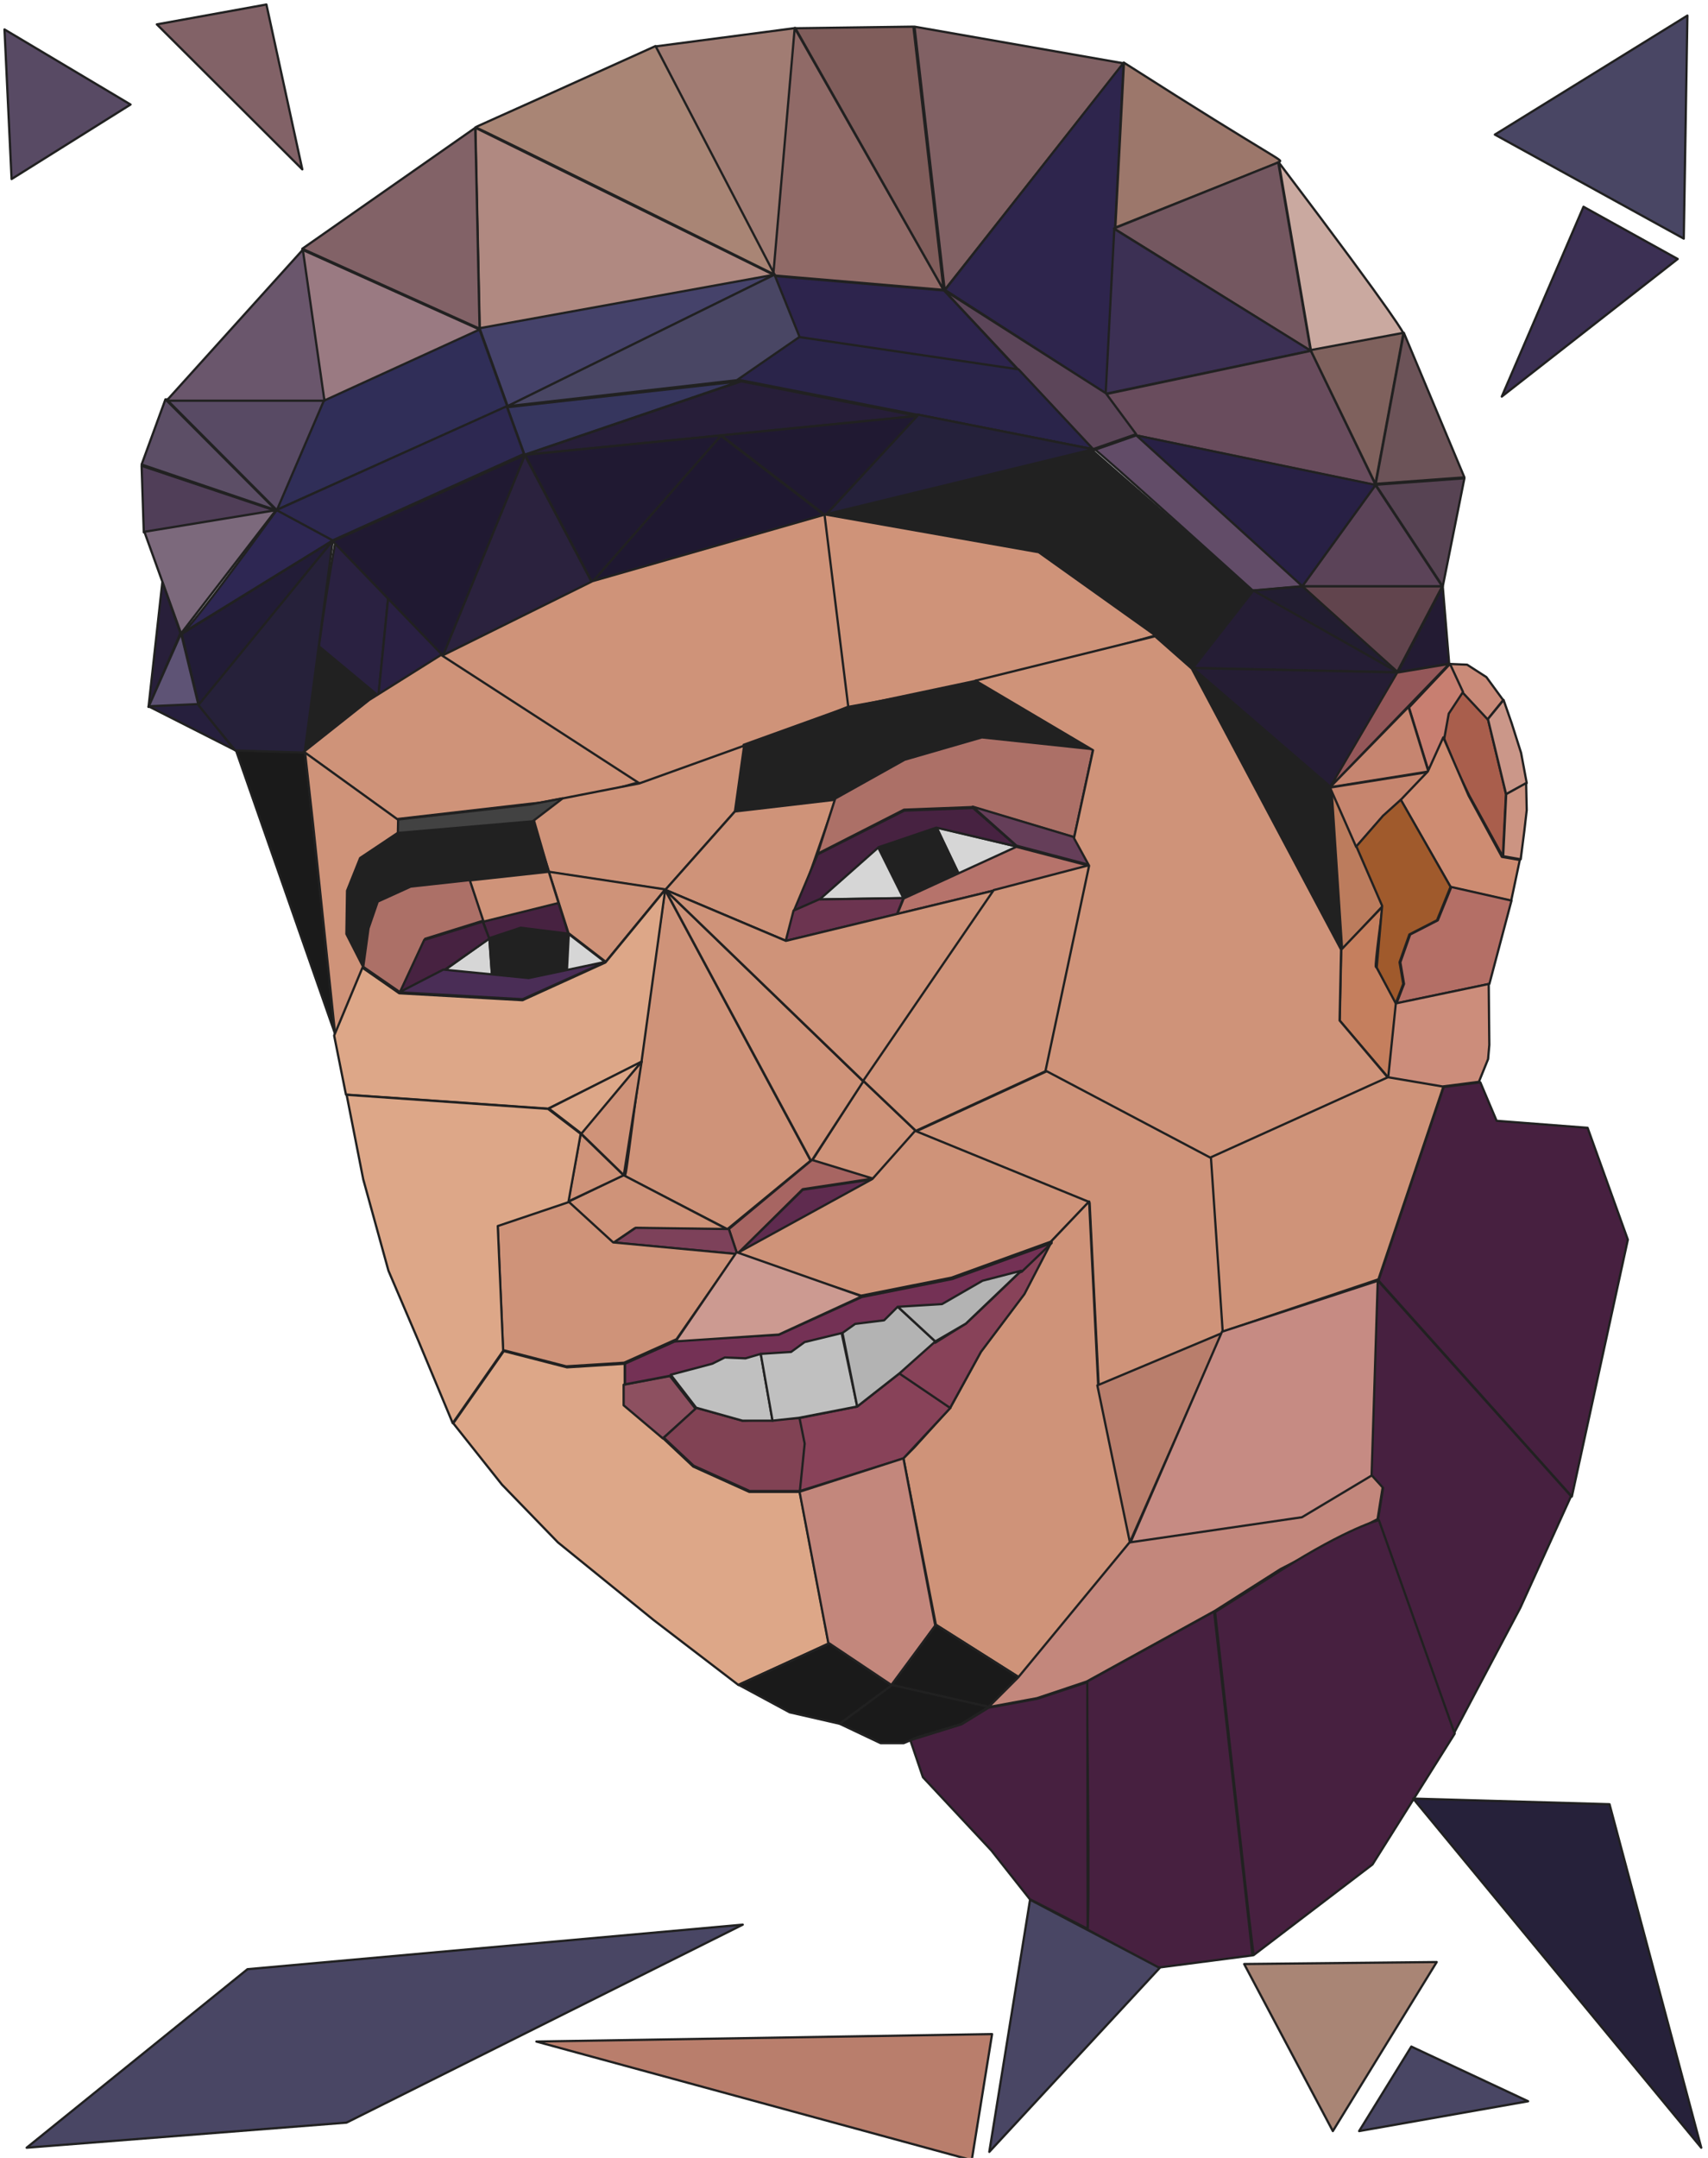 <?xml version="1.0" encoding="UTF-8"?>
<svg width="380px" height="480px" viewBox="0 0 380 480" version="1.1" xmlns="http://www.w3.org/2000/svg" xmlns:xlink="http://www.w3.org/1999/xlink">
    <title>julianda-art</title>
    <g id="Page-1" stroke="none" stroke-width="1" fill="none" fill-rule="evenodd" stroke-linecap="round" stroke-linejoin="round">
        <g id="julianda-art" transform="translate(1, 1)" stroke="#212121" stroke-width="0.5">
            <polygon id="p153" fill="#A17C73" fill-rule="nonzero" points="175.96 5.239 144.836 9.325 171.224 60.4"></polygon>
            <path d="M175.805,5.239 C175.805,5.239 171.03,60.259 171.03,60.259 L171.03,60.259 L208.934,63.481 L175.805,5.239" id="p152" fill="#906A67" fill-rule="nonzero"></path>
            <polygon id="p150" fill="#805D5B" fill-rule="nonzero" points="175.96 5.286 202.212 4.931 208.934 63.481"></polygon>
            <path d="M202.462,4.931 C248.995,13.089 248.995,13.089 248.995,13.089 L209.178,63.481 L202.462,4.931" id="p149" fill="#816164" fill-rule="nonzero"></path>
            <polygon id="p148" fill="#2E254D" fill-rule="nonzero" points="209.242 63.487 245.163 86.594 248.995 12.943"></polygon>
            <path d="M249.065,12.943 C283.609,34.994 284.569,34.514 283.609,34.994 C282.65,35.473 282.65,35.473 282.65,35.473 L247.146,49.614 L249.065,12.943 Z" id="p147" fill="#9C776B" fill-rule="nonzero"></path>
            <path d="M246.838,49.823 C290.597,77.04 290.597,77.04 290.597,77.04 L283.384,35.13 L246.838,49.823 Z" id="p146" fill="#745760" fill-rule="nonzero"></path>
            <path d="M283.509,35.13 C311.244,71.742 311.244,73.187 311.244,73.187 L290.682,77.04 L283.509,35.13 Z" id="p145" fill="#CAA9A0" fill-rule="nonzero"></path>
            <polygon id="p144" fill="#3C3054" fill-rule="nonzero" points="246.909 49.922 244.989 86.594 290.597 77.006"></polygon>
            <path d="M244.989,86.683 L251.719,95.843 L305.08,106.932 C305.08,106.932 290.658,77.04 290.658,77.04 L290.658,77.04 L244.989,86.683 Z" id="p143" fill="#694C5D" fill-rule="nonzero"></path>
            <path d="M311.244,73.034 C305.001,106.624 305.001,106.624 305.001,106.624 L305.001,106.624 C305.001,106.624 290.597,76.873 290.597,76.873 L290.597,76.873 L311.244,73.034 Z" id="p142" fill="#7F615D" fill-rule="nonzero"></path>
            <polygon id="p141" fill="#6C5358" fill-rule="nonzero" points="305.08 106.624 324.803 105.184 311.334 73.034"></polygon>
            <polygon id="p140" fill="#282045" fill-rule="nonzero" points="251.768 95.838 288.751 129.428 305.08 106.875"></polygon>
            <path d="M288.748,129.428 C319.872,129.428 319.872,129.428 319.872,129.428 L305.028,106.932 L288.748,129.428 Z" id="p139" fill="#5B4358" fill-rule="nonzero"></path>
            <path d="M305.08,106.834 C324.803,105.391 324.803,105.391 324.803,105.391 L319.992,129.428 L305.08,106.834 Z" id="p138" fill="#574353" fill-rule="nonzero"></path>
            <path d="M288.748,129.428 C309.817,148.534 309.817,148.534 309.817,148.534 L319.872,129.428 L288.748,129.428 Z" id="p137" fill="#61444D" fill-rule="nonzero"></path>
            <path d="M310.011,148.534 C319.988,129.428 319.988,129.428 319.988,129.428 L319.988,129.428 L321.413,146.623 L310.011,148.534" id="p136" fill="#231B33" fill-rule="nonzero"></path>
            <path d="M288.748,129.394 L288.748,129.394 L277.714,130.353 C277.714,130.353 242.215,98.235 242.215,98.715 C242.215,99.194 242.215,99.194 242.215,99.194 L251.81,95.838 L288.748,129.394 Z" id="p135" fill="#624C68" fill-rule="nonzero"></path>
            <path d="M242.143,98.92 L208.934,63.481 C208.934,63.481 245.03,86.469 245.03,86.469 L245.03,86.469 L251.768,95.568 L242.143,98.92 Z" id="p134" fill="#5C4559" fill-rule="nonzero"></path>
            <path d="M171.338,60.4 C209.027,63.616 209.027,63.616 209.027,63.616 C209.027,63.616 209.027,63.616 209.027,63.616 C209.027,63.616 225.575,81.355 225.575,81.355 L225.575,81.355 L176.891,74.163 L171.338,60.4 Z" id="p133" fill="#2D244D" fill-rule="nonzero"></path>
            <path d="M144.847,9.245 C104.853,27.354 104.373,27.354 104.853,27.354 C105.334,27.354 171.338,60.092 171.338,60.092 L144.847,9.245 Z" id="p132" fill="#A98575" fill-rule="nonzero"></path>
            <polygon id="p131" fill="#B08981" fill-rule="nonzero" points="104.775 27.426 105.737 72.11 171.338 60.238"></polygon>
            <path d="M176.72,73.959 C176.72,73.959 161.791,83.559 162.754,83.559 C163.717,83.559 163.717,83.559 163.717,83.559 L242.215,98.92 L225.601,81.159 L176.72,73.959 Z" id="p130" fill="#2A244A" fill-rule="nonzero"></path>
            <polygon id="p129" fill="#221D31" fill-rule="nonzero" points="277.654 130.383 310.011 148.534 288.762 129.428"></polygon>
            <polygon id="p128" fill="#45426A" fill-rule="nonzero" points="105.7 72.007 111.954 89.367 171.338 60.092"></polygon>
            <path d="M111.863,89.367 C162.917,83.58 162.917,83.58 162.917,83.58 L176.885,73.936 L171.309,60.092 L111.863,89.367 Z" id="p127" fill="#494664" fill-rule="nonzero"></path>
            <polygon id="p126" fill="#36365E" fill-rule="nonzero" points="111.863 89.584 115.698 100.153 163.634 83.82"></polygon>
            <polygon id="p125" fill="#271E39" fill-rule="nonzero" points="115.869 100.153 203.079 91.506 163.918 83.82"></polygon>
            <path d="M105.7,72.11 C66.255,54.333 66.255,54.333 66.255,54.333 C66.255,54.333 104.737,27.426 104.737,27.426 C104.737,27.426 104.737,27.426 104.737,27.426 L105.7,72.11 Z" id="p124" fill="#826267" fill-rule="nonzero"></path>
            <polygon id="p123" fill="#302E58" fill-rule="nonzero" points="105.61 72.11 70.981 87.969 60.4 112.479 111.863 89.411"></polygon>
            <polygon id="p122" fill="#9A7A82" fill-rule="nonzero" points="66.255 54.545 71.065 88.134 105.7 72.299"></polygon>
            <polygon id="p121" fill="#2D2851" fill-rule="nonzero" points="60.4 112.509 72.871 119.259 72.871 119.259 115.561 99.974 111.723 89.367"></polygon>
            <path d="M36.055,87.826 C71.185,87.826 71.185,87.826 71.185,87.826 L60.598,112.479 L36.055,87.826 Z" id="p120" fill="#584A64" fill-rule="nonzero"></path>
            <path d="M66.373,54.545 C36.055,88.134 36.055,88.134 36.055,88.134 L71.185,88.134 L66.373,54.545 Z" id="p119" fill="#6A566C" fill-rule="nonzero"></path>
            <path d="M60.558,112.479 C39.925,140.864 39.445,139.902 39.445,139.902 L73.034,119.214 L60.558,112.479 Z" id="p118" fill="#2E2753" fill-rule="nonzero"></path>
            <polygon id="p117" fill="#5C4E66" fill-rule="nonzero" points="35.811 87.826 30.508 102.328 60.4 112.479"></polygon>
            <path d="M30.508,102.618 C30.99,117.41 30.99,117.41 30.99,117.41 L60.4,112.638 L30.508,102.618 Z" id="p116" fill="#503E58" fill-rule="nonzero"></path>
            <polygon id="p115" fill="#7C697C" fill-rule="nonzero" points="31.124 117.291 39.283 139.906 60.4 112.479"></polygon>
            <polygon id="p114" fill="#281F3A" fill-rule="nonzero" points="35.12 128.504 32.049 156.238 39.137 139.839"></polygon>
            <polygon id="p113" fill="#5E5375" fill-rule="nonzero" points="32.049 156.238 32.049 156.238 43.143 155.758 39.284 139.906"></polygon>
            <polygon id="p112" fill="#261F3D" fill-rule="nonzero" points="43.035 155.622 51.155 165.791 32.049 156.106"></polygon>
            <polygon id="p111" fill="#1A1A1A" fill-rule="nonzero" points="51.463 165.791 66.898 166.272 73.651 229.272"></polygon>
            <path d="M83.194,153.773 L85.361,131.971 C85.361,131.971 81.457,127.734 73.651,119.259 C72.152,127.669 70.919,135.501 69.953,142.752 L83.194,153.773 Z" id="p110" fill="#2A2141" fill-rule="nonzero"></path>
            <path d="M97.687,144.674 L83.186,153.773 C83.186,153.773 85.361,131.984 85.361,131.984 C85.361,131.984 73.034,119.294 97.687,144.674 L97.687,144.674 Z" id="p109" fill="#2A2043" fill-rule="nonzero"></path>
            <polygon id="p108" fill="#212121" fill-rule="nonzero" points="83.204 153.98 66.871 166.407 69.994 142.987"></polygon>
            <path d="M97.379,144.836 C130.661,128.5 130.661,128.5 130.661,128.5 L115.708,100.153 L97.379,144.836 Z" id="p107" fill="#2B223E" fill-rule="nonzero"></path>
            <path d="M130.661,128.504 C182.432,113.612 182.432,113.612 182.432,113.612 L159.303,95.838 L130.661,128.504 Z" id="p106" fill="#1F1831" fill-rule="nonzero"></path>
            <path d="M182.74,113.404 C242.215,98.933 242.215,98.933 242.215,98.933 L203.125,91.216 L182.74,113.404 Z" id="p105"></path>
            <polygon id="p104" fill="#212121" fill-rule="nonzero" points="182.432 113.593 277.654 130.353 242.066 99.228"></polygon>
            <polygon id="p103" fill="#25213B" fill-rule="nonzero" points="182.74 113.404 203.125 91.216 242.215 98.933"></polygon>
            <polygon id="p102" fill="#212121" fill-rule="nonzero" points="230.197 122.032 264.232 147.61 277.654 130.399"></polygon>
            <polygon id="p101" fill="#251D35" fill-rule="nonzero" points="264.403 147.577 310.011 148.534 277.845 130.353"></polygon>
            <path d="M43.284,155.93 C73.034,119.259 73.034,119.259 73.034,119.259 L39.445,140.007 L43.284,155.93 Z" id="p100" fill="#221C37" fill-rule="nonzero"></path>
            <polygon id="p99" fill="#26213A" fill-rule="nonzero" points="73.034 119.259 66.767 166.407 51.339 165.926 43.143 155.823"></polygon>
            <polyline id="p98" fill="#201932" fill-rule="nonzero" points="73.034 119.381 97.553 144.836 115.822 100.169 130.725 128.506 159.45 95.847 159.45 95.847 182.647 113.617 182.647 113.617 203.079 91.524 159.45 95.847 115.822 100.169 73.034 119.381"></polyline>
            <polygon id="p97" fill="#251D34" fill-rule="nonzero" points="264.403 147.61 295.128 174.112 310.011 148.573"></polygon>
            <polygon id="p96" fill="#212121" fill-rule="nonzero" points="294.965 174.076 297.376 210.166 264.095 147.61"></polygon>
            <path d="M294.911,174.112 C321.413,146.685 321.413,146.685 321.413,146.685 L309.848,148.61 L294.911,174.112 Z" id="p95" fill="#945759" fill-rule="nonzero"></path>
            <polyline id="p94" fill="#BC7C5D" fill-rule="nonzero" points="297.595 210.166 297.595 210.166 297.595 210.166 306.621 200.552 295.219 174.112 297.595 210.166"></polyline>
            <polygon id="p93" fill="#CF9379" fill-rule="nonzero" points="66.563 166.241 81.134 154.697 97.355 144.528 141.138 172.996 128.195 176.577 116.601 177.822 87.252 181.199"></polygon>
            <path d="M97.379,144.836 L130.826,128.272 L182.696,113.404 L187.979,156.092 C174.933,161.478 165.123,165.379 158.549,167.794 C151.976,170.209 146.218,172.027 141.276,173.248 L97.379,144.836 Z" id="p92" fill="#CF9379" fill-rule="nonzero"></path>
            <polygon id="p91" fill="#CF9379" fill-rule="nonzero" points="187.727 156.238 219.874 150.383 256.083 140.356 230.088 121.826 182.432 113.404"></polygon>
            <polygon id="p90" fill="#212121" fill-rule="nonzero" points="187.831 156.238 164.455 164.667 162.401 179.35 162.401 179.35 184.792 176.718 200.305 168.089"></polygon>
            <polyline id="p89" fill="#212121" fill-rule="nonzero" points="187.979 156.385 216.365 150.383 242.523 165.912 217.68 163.275 200.435 168.256 187.979 156.385"></polyline>
            <polygon id="p88" fill="#CF9379" fill-rule="nonzero" points="116.793 178.037 121.117 192.989 147.063 196.915 162.513 179.466 164.558 164.867 141.276 173.248"></polygon>
            <polygon id="p87" fill="#CF9379" fill-rule="nonzero" points="146.993 196.967 173.921 208.317 184.897 176.885 162.506 179.504"></polygon>
            <polygon id="p86" fill="#AC7067" fill-rule="nonzero" points="180.891 188.903 200.119 179.105 215.413 178.52 237.991 185.247 242.215 165.65 217.453 163.018 200.264 167.99 184.824 176.619"></polygon>
            <polygon id="p85" fill="#D6D6D6" fill-rule="nonzero" points="181.199 199.073 194.314 187.362 194.314 187.362 199.997 198.78"></polygon>
            <path d="M207.393,183.048 C212.334,193.526 212.334,193.526 212.334,193.526 L225.266,187.328 L207.393,183.048 Z" id="p84" fill="#D6D6D6" fill-rule="nonzero"></path>
            <path d="M194.45,187.414 C196.967,185.802 198.97,184.743 200.459,184.239 C201.949,183.735 204.243,183.338 207.342,183.048 L212.324,193.38 L200.164,198.764 L194.45,187.414 Z" id="p83" fill="#212121" fill-rule="nonzero"></path>
            <polygon id="p82" fill="#472241" fill-rule="nonzero" points="181.343 199.069 175.652 201.538 180.906 189.047 200.168 179.315 215.489 178.734 225.266 187.304 207.318 183.091 194.476 187.449"></polygon>
            <path d="M215.405,178.426 C237.946,185.191 237.946,185.191 237.946,185.191 L241.291,191.369 L225.149,187.103 L215.405,178.426 Z" id="p81" fill="#653E59" fill-rule="nonzero"></path>
            <polygon id="p80" fill="#6C3450" fill-rule="nonzero" points="175.55 201.557 173.803 208.317 198.396 202.733 199.997 198.764 181.225 199.058"></polygon>
            <polygon id="p79" fill="#B6736B" fill-rule="nonzero" points="198.456 202.771 200.059 198.846 225.119 187.362 241.291 191.578"></polygon>
            <polygon id="p78" fill="#D6D6D6" fill-rule="nonzero" points="125.545 206.777 125.114 215.097 133.742 213.089"></polygon>
            <polygon id="p77" fill="#D6D6D6" fill-rule="nonzero" points="107.89 207.701 108.473 216.022 97.687 214.981"></polygon>
            <polyline id="p76" fill="#212121" fill-rule="nonzero" points="107.857 207.575 114.883 205.236 125.422 206.551 124.983 215.03 116.639 216.638 108.442 215.761 107.857 207.575"></polyline>
            <polygon id="p75" fill="#212121" fill-rule="nonzero" points="117.468 181.507 87.473 184.144 79.174 189.71 76.262 197.034 76.116 206.702 79.902 214.173 81.067 205.53 83.105 199.525 90.385 196.155 103.49 194.691 121.108 192.786"></polygon>
            <polygon id="p74" fill="#CF9379" fill-rule="nonzero" points="117.41 181.688 87.422 184.311 79.125 189.848 76.213 197.133 76.068 206.75 79.853 214.181 73.583 229.272 68.644 182.271 66.871 166.407 87.486 181.284 116.731 177.925"></polygon>
            <polygon id="p73" fill="#CF9379" fill-rule="nonzero" points="121.108 192.909 125.47 206.553 133.76 212.94 146.993 196.828"></polygon>
            <path d="M125.422,206.676 L114.842,205.358 L107.789,207.701 C107.789,207.701 103.234,194.813 103.234,194.813 L103.234,194.813 L121.014,192.909 L125.422,206.676 Z" id="p72" fill="#472241" fill-rule="nonzero"></path>
            <polygon id="p71" fill="#AC7067" fill-rule="nonzero" points="103.547 194.758 90.362 196.21 83.037 199.547 80.986 205.497 79.814 214.06 88.018 219.719 93.585 207.819 106.624 203.756"></polygon>
            <path d="M97.622,214.929 C97.622,214.929 87.826,220.028 87.826,220.028 L87.826,220.028 L93.382,208.082 L106.395,204.003 L107.857,207.791 L97.622,214.929 Z" id="p70" fill="#472241" fill-rule="nonzero"></path>
            <path d="M146.955,196.915 C137.769,260.464 138.593,260.876 137.769,260.464 C136.946,260.052 160.824,272.415 160.824,272.415 L179.35,257.167 L146.955,196.915" id="p69" fill="#CF9379" fill-rule="nonzero"></path>
            <path d="M192.865,261.321 C193.278,261.321 193.278,261.321 193.278,261.321 L202.771,250.591 C202.771,250.591 198.867,246.874 191.06,239.442 L179.658,257.194 C192.865,261.321 192.453,261.321 192.865,261.321 Z" id="p68" fill="#CF9379" fill-rule="nonzero"></path>
            <polygon id="p67" fill="#CF9379" fill-rule="nonzero" points="191.06 239.551 146.993 196.915 179.495 257.315"></polygon>
            <path d="M179.658,257.007 C179.658,257.007 161.169,272.374 161.169,272.374 L161.169,272.374 C161.169,272.374 162.736,277.104 162.877,277.533 C163.019,277.962 163.019,277.962 163.019,277.962 L177.591,263.517 L193.218,261.16 L179.658,257.007" id="p66" fill="#A76562" fill-rule="nonzero"></path>
            <polyline id="p65" fill="#CF9379" fill-rule="nonzero" points="160.861 272.475 140.228 272.198 135.388 275.497 125.422 266.318 137.707 260.397 160.861 272.475"></polyline>
            <polygon id="p64" fill="#7D415A" fill-rule="nonzero" points="163.018 277.962 135.591 275.392 140.448 272.107 161.15 272.383"></polygon>
            <path d="M163.018,277.962 C163.018,277.962 177.591,263.656 177.591,263.656 L177.591,263.656 L193.218,261.321 L163.018,277.962 Z" id="p63" fill="#5F2B4F" fill-rule="nonzero"></path>
            <polygon id="p62" points="146.993 196.915 191.026 239.442 220.028 214.385 219.953 197.134 173.843 208.279"></polygon>
            <polygon id="p61" fill="#CF9379" fill-rule="nonzero" points="146.993 196.915 191.026 239.442 220.028 214.385 219.953 197.134 173.843 208.279"></polygon>
            <path d="M87.826,219.728 C115.277,221.26 115.277,221.26 115.277,221.26 L133.742,212.94 L116.633,216.551 L97.624,214.673 L87.826,219.728 Z" id="p60" fill="#4A2D56" fill-rule="nonzero"></path>
            <polyline id="p59" fill="#DDA788" fill-rule="nonzero" points="146.993 196.915 133.697 213.088 115.246 221.482 87.818 219.936 79.635 214.254 73.343 229.344 75.97 242.483 120.938 245.605 141.715 235.246 146.993 196.915"></polyline>
            <polygon id="p58" fill="#CF9379" fill-rule="nonzero" points="191.06 239.387 202.771 250.536 231.846 237.168 241.599 191.369 220.08 196.989"></polygon>
            <path d="M306.628,200.613 C306.628,200.613 304.821,213.777 305.108,214.061 C305.395,214.346 305.395,214.346 305.395,214.346 L309.703,222.316 L307.98,238.826 L297.068,226.016 L297.403,210.239 L306.628,200.613 Z" id="p57" fill="#C57F5E" fill-rule="nonzero"></path>
            <polygon id="p56" fill="#CF9379" fill-rule="nonzero" points="231.567 237.364 268.287 256.699 307.854 238.786 297.037 225.991 297.369 210.23 264.16 147.733 255.979 140.522 216.022 150.406 242.18 165.879 237.942 185.439 241.303 191.57"></polygon>
            <polygon id="p55" fill="#CF9379" fill-rule="nonzero" points="106.588 204.003 123.265 199.862 121.09 192.909 103.542 194.832"></polygon>
            <polyline id="p54" fill="#CF9379" fill-rule="nonzero" points="125.422 266.252 128.178 251.152 137.748 260.424 125.422 266.252"></polyline>
            <polygon id="p53" fill="#CF9379" fill-rule="nonzero" points="128.195 251.056 141.754 235.128 137.788 260.397"></polygon>
            <polygon id="p52" fill="#DDA788" fill-rule="nonzero" points="121.108 245.57 128.361 251.152 141.754 235.128"></polygon>
            <polygon id="p51" fill="#CF9379" fill-rule="nonzero" points="202.771 250.674 241.422 266.552 243.433 307.237 271.183 295.555 268.569 256.654 231.884 237.285"></polygon>
            <path d="M268.409,256.417 C268.409,256.417 308.008,238.517 308.008,238.517 L308.008,238.517 L320.18,240.574 L305.676,283.567 L271.028,295.219 L268.409,256.417" id="p50" fill="#CF9379" fill-rule="nonzero"></path>
            <polygon id="p49" fill="#CF9379" fill-rule="nonzero" points="162.71 277.907 193.091 261.245 202.598 250.536 241.291 266.347 232.836 275.173 210.694 283.195 190.565 287.207"></polygon>
            <polygon id="p48" fill="#CF9379" fill-rule="nonzero" points="162.71 277.912 149.516 296.89 137.854 302.119 124.986 302.923 110.912 299.303 110.912 299.303 109.706 271.551 125.46 266.252 135.412 275.353"></polygon>
            <polygon id="p47" fill="#DDA788" fill-rule="nonzero" points="128.195 251.201 125.46 266.415 109.747 271.715 110.95 299.469 99.721 315.558 92.14 297.376 85.427 281.66 79.814 261.321 76.116 242.523 120.922 245.652"></polygon>
            <path d="M241.31,266.252 L232.887,275.104 L226.871,286.772 L217.244,299.647 L210.426,312.12 L202.404,320.972 L199.997,323.386 C199.997,323.386 202.404,335.725 207.217,360.403 L225.667,372.071 C225.4,372.608 225.266,372.876 225.266,372.876 L250.536,341.895 L243.316,306.89 L241.31,266.252 Z" id="p46" fill="#CF9379" fill-rule="nonzero"></path>
            <path d="M111.086,299.533 C111.086,299.533 99.844,315.591 99.844,315.591 L99.844,315.591 L110.685,329.24 L123.131,342.086 L144.411,359.349 L163.281,373.8 L183.356,364.567 L176.932,330.846 L165.69,330.846 L153.244,325.226 L139.994,312.781 L137.987,311.577 L137.987,302.344 L125.139,303.146 L111.086,299.533 Z" id="p45" fill="#DDA788" fill-rule="nonzero"></path>
            <polygon id="p44" fill="#8D5060" fill-rule="nonzero" points="137.748 307.015 148.041 305.08 153.773 312.393 146.463 318.948 137.748 311.589"></polygon>
            <path d="M146.685,318.795 C146.685,318.795 153.94,312.168 153.94,312.168 L153.94,312.168 L164.18,315.012 L176.98,314.443 L178.118,320.13 L177.056,330.658 L165.792,330.658 L153.322,325.028 L146.685,318.795 Z" id="p43" fill="#814254" fill-rule="nonzero"></path>
            <polygon id="p42" fill="#884259" fill-rule="nonzero" points="176.961 330.658 199.976 323.412 210.475 312.141 199.155 304.464 189.733 311.865 176.885 314.427 178.027 320.119"></polygon>
            <path d="M199.073,304.503 C199.073,304.503 207.059,297.113 207.059,297.397 C207.059,297.682 207.059,297.682 207.059,297.682 L213.905,293.418 L219.61,288.018 L232.97,275.189 L226.92,286.845 L217.239,299.708 L210.381,312.168 L199.073,304.503 Z" id="p41" fill="#884259" fill-rule="nonzero"></path>
            <polygon id="p40" fill="#743155" fill-rule="nonzero" points="138.057 302.324 149.72 297.119 172.242 295.918 190.742 287.509 210.851 283.505 232.97 275.497 226.31 281.887 217.688 284.106 208.639 289.311 198.785 289.912 195.769 292.915 189.334 293.715 186.519 295.718 178.274 297.72 175.258 299.922 168.421 300.322 165.002 301.323 160.377 301.123 157.562 302.525 148.269 304.982 138.057 306.929"></polygon>
            <polygon id="p39" fill="#CC9A91" fill-rule="nonzero" points="149.304 297.376 162.877 277.533 190.752 287.35 172.269 295.853"></polygon>
            <polygon id="p38" fill="#C0C0C0" fill-rule="nonzero" points="148.226 304.791 157.463 302.343 160.261 300.948 164.858 301.147 168.256 300.15 170.875 315.012 164.18 315.012 153.879 312.122"></polygon>
            <polygon id="p37" fill="#C0C0C0" fill-rule="nonzero" points="168.256 300.15 174.998 299.722 178.012 297.525 186.251 295.527 189.713 311.86 176.731 314.376 170.875 315.012"></polygon>
            <polygon id="p36" fill="#B3B3B3" fill-rule="nonzero" points="186.438 295.488 189.257 293.483 195.701 292.681 198.722 289.672 207.085 297.395 199.111 304.485 189.713 311.86"></polygon>
            <polygon id="p35" fill="#B3B3B3" fill-rule="nonzero" points="198.764 289.676 208.583 289.076 213.091 286.476 217.599 283.876 226.191 281.66 213.887 293.417 207.086 297.376"></polygon>
            <polygon id="p34" fill="#C3877C" fill-rule="nonzero" points="176.885 330.821 199.997 323.386 207.085 360.629 197.31 374.109 183.328 364.657"></polygon>
            <path d="M163.326,373.757 C163.326,373.757 183.513,364.556 183.513,364.556 C183.513,364.556 183.513,364.556 183.513,364.556 L197.532,373.943 L185.827,382.429 L174.693,379.883 L163.326,373.757 Z" id="p33" fill="#1A1A1A" fill-rule="nonzero"></path>
            <polygon id="p32" fill="#1A1A1A" fill-rule="nonzero" points="197.224 373.926 218.903 378.731 225.667 372.071 207.217 360.403"></polygon>
            <polygon id="p31" fill="#1A1A1A" fill-rule="nonzero" points="197.484 373.8 185.822 382.429 185.822 382.429 194.924 386.743 200.045 386.743 203.458 385.305 213.13 382.429 219.103 378.69"></polygon>
            <path d="M212.94,382.429 C218.901,378.731 218.901,378.731 218.901,378.731 L225.54,372.099 L250.431,341.928 L288.453,336.347 L304.066,326.96 L306.621,329.804 L305.486,336.916 L283.911,348.01 L269.149,357.397 L240.76,373.042 L229.689,376.74 L218.901,378.731 L218.901,378.731 L218.901,378.731 L212.94,382.429 Z" id="p30" fill="#C3877C" fill-rule="nonzero"></path>
            <polygon id="p29" fill="#B97E6C" fill-rule="nonzero" points="243.14 307.16 270.874 295.527 250.375 342.06"></polygon>
            <polygon id="p28" fill="#C68B83" fill-rule="nonzero" points="270.874 295.219 305.697 283.838 304.326 327.114 288.667 336.487 250.536 342.06"></polygon>
            <polygon id="p27" fill="#424242" fill-rule="nonzero" points="87.518 184.281 117.516 181.688 124.189 176.577 116.837 177.969 87.582 181.289"></polygon>
            <polygon id="p26" fill="#A95E4C" fill-rule="nonzero" points="324.34 152.848 321.151 157.655 320.18 163.012 323.092 170.154 325.866 175.922 333.354 189.52 334.048 175.648 330.026 158.892"></polygon>
            <polygon id="p25" fill="#CA8B79" fill-rule="nonzero" points="321.413 146.685 325.409 146.85 329.697 149.614 333.431 154.727 329.973 159.012 324.302 152.931"></polygon>
            <polygon id="p24" fill="#C87F71" fill-rule="nonzero" points="321.609 146.685 312.476 156.371 316.897 170.722 320.35 163.132 321.317 157.751 324.495 152.921"></polygon>
            <polygon id="p23" fill="#C68570" fill-rule="nonzero" points="294.911 174.112 316.79 170.617 312.369 156.238"></polygon>
            <polygon id="p22" fill="#C6856E" fill-rule="nonzero" points="294.911 174.183 300.713 187.362 306.704 180.582 310.711 177.022 316.79 170.722"></polygon>
            <polygon id="p21" fill="#CE8C72" fill-rule="nonzero" points="320.102 163.018 316.669 170.593 310.627 176.929 321.75 196.351 335.207 199.381 337.129 190.29 333.147 189.601 325.732 175.965"></polygon>
            <path d="M330.041,158.943 C330.041,158.943 333.521,154.697 333.521,154.697 L333.521,154.697 L335.33,159.902 L337.417,166.476 L338.67,173.187 L334.077,175.652 L330.041,158.943 Z" id="p20" fill="#CB9789" fill-rule="nonzero"></path>
            <polygon id="p19" fill="#CC9482" fill-rule="nonzero" points="334.103 175.647 338.536 173.187 338.67 179.201 338.133 183.848 337.327 190.136 333.431 189.452"></polygon>
            <polygon id="p18" fill="#B46F66" fill-rule="nonzero" points="321.891 196.299 318.885 203.713 312.737 206.87 310.551 213.048 311.371 217.854 309.703 222.185 330.362 217.854 335.28 199.32"></polygon>
            <polygon id="p17" fill="#A05A2C" fill-rule="nonzero" points="300.766 187.264 306.691 180.459 310.654 176.885 321.721 196.267 318.715 203.69 312.566 206.851 310.38 213.037 311.2 217.848 309.532 222.185 305.29 214.219 306.504 200.493"></polygon>
            <polygon id="p16" fill="#CC8D7B" fill-rule="nonzero" points="330.213 217.871 330.35 231.424 330.076 234.572 328.027 239.638 319.938 240.674 307.854 238.623 309.551 222.189"></polygon>
            <polygon id="p15" fill="#472040" fill-rule="nonzero" points="320.199 240.791 328.346 239.75 331.97 248.309 352.212 249.864 361.166 274.744 348.709 331.89 305.697 283.838 320.199 240.791"></polygon>
            <polygon id="p14" fill="#472040" fill-rule="nonzero" points="305.527 283.817 304.156 327.116 306.719 329.956 305.58 337.057 322.454 384.586 337.244 356.639 348.531 331.797"></polygon>
            <path d="M305.777,337.129 C305.777,337.129 298.943,338.832 284.139,348.2 C269.334,357.567 269.334,357.567 269.334,357.567 L276.734,424.194 L277.902,433.892 L304.359,413.721 L322.646,384.627 L305.777,337.129 Z" id="p13" fill="#472040" fill-rule="nonzero"></path>
            <path d="M269.119,357.468 L240.757,373.111 C240.757,373.111 241.608,428.503 240.833,428.114 C240.058,427.726 240.058,427.726 240.058,427.726 L256.724,436.665 L277.654,433.945 L269.119,357.468 Z" id="p12" fill="#472040" fill-rule="nonzero"></path>
            <polygon id="p11" fill="#472040" fill-rule="nonzero" points="201.538 386.09 212.949 382.544 218.94 378.857 229.78 376.871 240.906 373.184 240.983 428.037 228.118 421.447 219.541 410.594 204.337 394.314"></polygon>
            <polygon id="p10" fill="#494664" fill-rule="nonzero" points="228.171 421.566 257.007 436.749 219.103 477.651"></polygon>
            <polygon id="p9" fill="#494664" fill-rule="nonzero" points="4.931 476.727 54.059 437.02 164.25 427.112 76.097 471.146"></polygon>
            <polygon id="p8" fill="#26213A" fill-rule="nonzero" points="377.498 476.727 313.401 399.07 357.089 400.325"></polygon>
            <polygon id="p7" fill="#494664" fill-rule="nonzero" points="374.417 2.465 331.582 28.941 373.609 52.079"></polygon>
            <polygon id="p6" fill="#584A64" fill-rule="nonzero" points="0 5.547 1.577 38.828 28.043 22.251"></polygon>
            <polygon id="p5" fill="#826267" fill-rule="nonzero" points="58.271 0 33.898 4.423 66.255 36.671"></polygon>
            <polyline id="p4" fill="#3C3054" fill-rule="nonzero" points="351.304 44.992 333.123 87.21 372.26 56.606 351.304 44.992"></polyline>
            <polygon id="p3" fill="#A98575" fill-rule="nonzero" points="275.805 435.871 318.639 435.433 295.535 473.029"></polygon>
            <path d="M118.334,453.115 C215.196,479.5 215.196,479.5 215.196,479.5 L219.719,451.457 L118.334,453.115 Z" id="p2" fill="#B97E6C" fill-rule="nonzero"></path>
            <polygon id="p1" fill="#494664" fill-rule="nonzero" points="301.382 473.029 338.978 466.394 312.993 454.231"></polygon>
        </g>
    </g>
</svg>